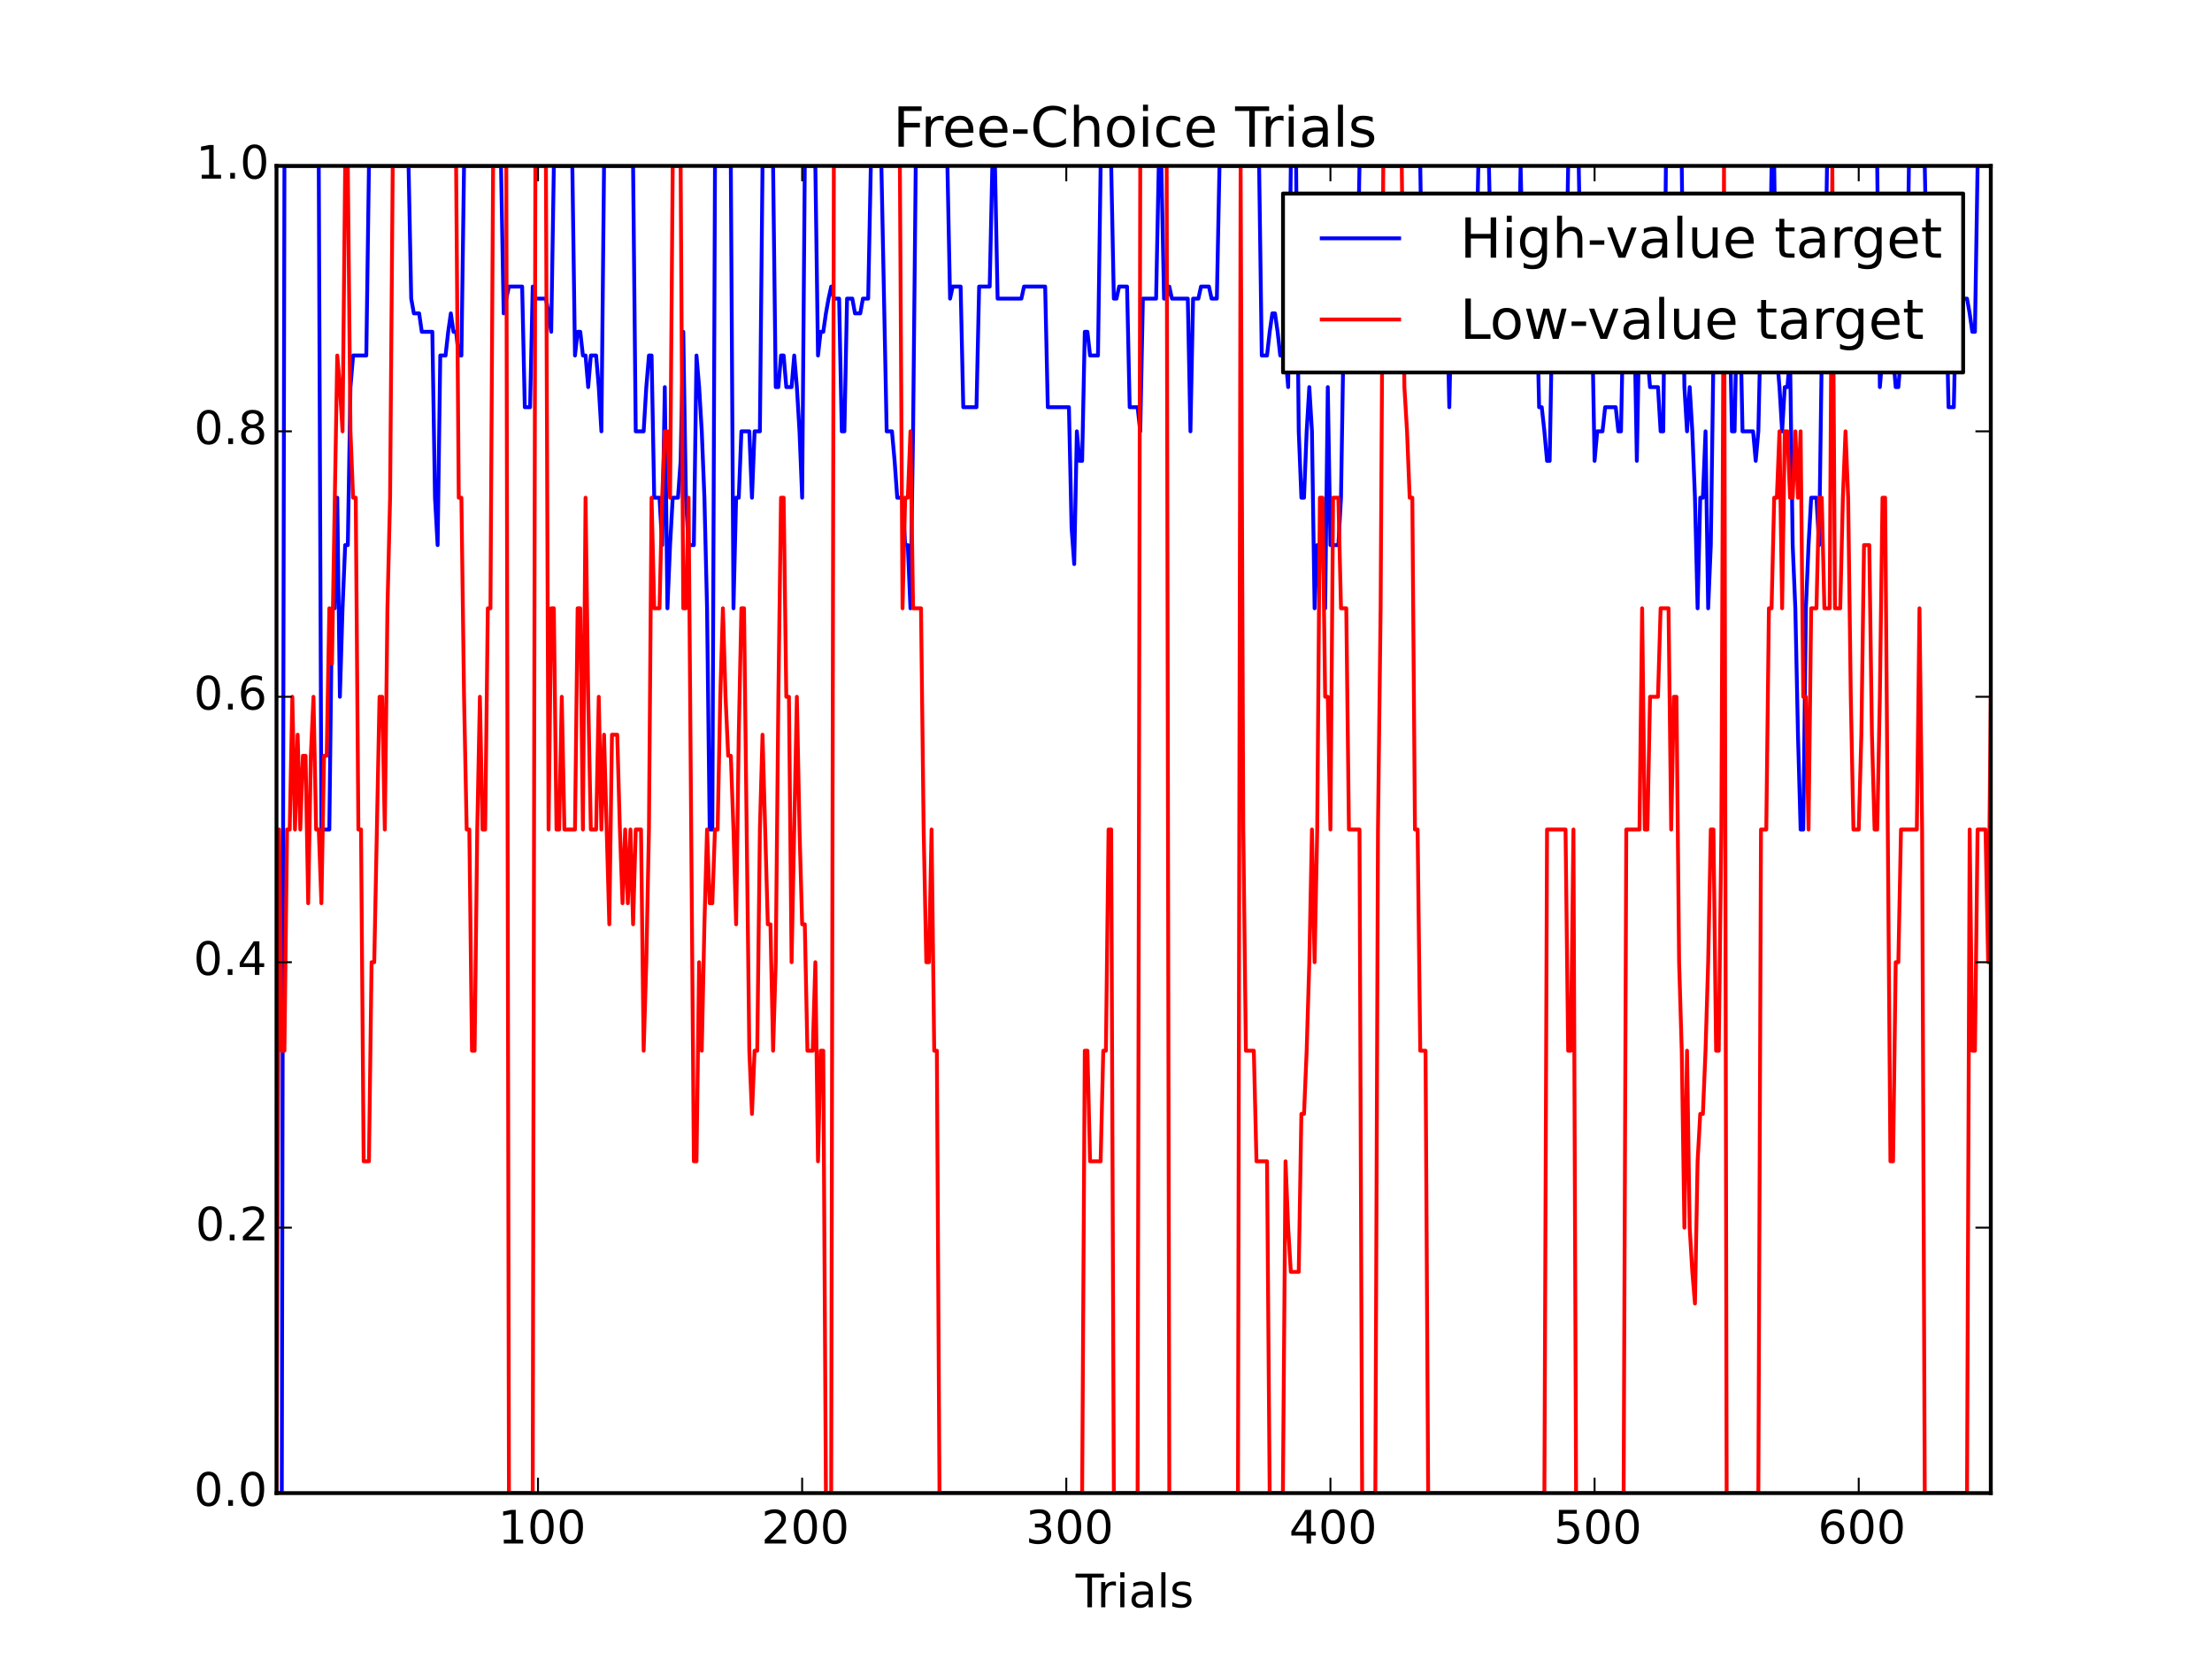 <?xml version="1.0" encoding="utf-8" standalone="no"?>
<!DOCTYPE svg PUBLIC "-//W3C//DTD SVG 1.1//EN"
  "http://www.w3.org/Graphics/SVG/1.1/DTD/svg11.dtd">
<!-- Created with matplotlib (http://matplotlib.org/) -->
<svg height="432pt" version="1.1" viewBox="0 0 576 432" width="576pt" xmlns="http://www.w3.org/2000/svg" xmlns:xlink="http://www.w3.org/1999/xlink">
 <defs>
  <style type="text/css">
*{stroke-linecap:butt;stroke-linejoin:round;}
  </style>
 </defs>
 <g id="figure_1">
  <g id="patch_1">
   <path d="
M0 432
L576 432
L576 0
L0 0
z
" style="fill:#ffffff;"/>
  </g>
  <g id="axes_1">
   <g id="patch_2">
    <path d="
M72 388.8
L518.4 388.8
L518.4 43.2
L72 43.2
z
" style="fill:#ffffff;"/>
   </g>
   <g id="line2d_1">
    <path clip-path="url(#p7ff5b81e1d)" d="
M72 388.8
L72.688 388.8
L73.376 388.8
L74.064 43.2
L83.005 43.2
L83.693 216
L85.757 216
L86.444 158.4
L87.132 158.4
L87.82 129.6
L88.508 181.44
L89.196 158.4
L89.883 141.943
L90.571 141.943
L91.259 100.8
L91.947 92.571
L95.386 92.571
L96.074 43.2
L106.391 43.2
L107.079 77.76
L107.767 81.6
L109.143 81.6
L109.831 86.4
L112.582 86.4
L113.27 129.6
L113.957 141.943
L114.645 92.571
L116.021 92.571
L116.709 86.4
L117.397 81.6
L118.084 86.4
L118.772 86.4
L119.46 92.571
L120.148 92.571
L120.836 43.2
L130.465 43.2
L131.153 81.6
L131.841 77.76
L132.529 74.618
L135.968 74.618
L136.656 106.036
L138.031 106.036
L138.719 74.618
L139.407 77.76
L142.158 77.76
L142.846 81.6
L143.534 86.4
L144.222 43.2
L149.037 43.2
L149.724 92.571
L150.412 86.4
L151.1 86.4
L151.788 92.571
L152.476 92.571
L153.164 100.8
L153.851 92.571
L155.227 92.571
L155.915 100.8
L156.603 112.32
L157.291 43.2
L164.857 43.2
L165.545 112.32
L167.608 112.32
L168.296 100.8
L168.984 92.571
L169.671 92.571
L170.359 129.6
L171.735 129.6
L172.423 141.943
L173.111 100.8
L173.798 158.4
L174.486 141.943
L175.174 129.6
L176.55 129.6
L177.238 120
L177.925 86.4
L178.613 129.6
L179.301 141.943
L180.677 141.943
L181.365 92.571
L182.052 100.8
L182.74 112.32
L183.428 129.6
L184.116 158.4
L184.804 216
L185.492 216
L186.179 43.2
L190.306 43.2
L190.994 158.4
L191.682 129.6
L192.37 129.6
L193.058 112.32
L195.121 112.32
L195.809 129.6
L196.497 112.32
L197.872 112.32
L198.56 43.2
L201.312 43.2
L201.999 100.8
L202.687 100.8
L203.375 92.571
L204.063 92.571
L204.751 100.8
L206.126 100.8
L206.814 92.571
L207.502 100.8
L208.19 112.32
L208.878 129.6
L209.565 43.2
L212.317 43.2
L213.005 92.571
L213.692 86.4
L214.38 86.4
L215.068 81.6
L215.756 77.76
L216.444 74.618
L217.132 77.76
L218.507 77.76
L219.195 112.32
L219.883 112.32
L220.571 77.76
L221.946 77.76
L222.634 81.6
L224.01 81.6
L224.698 77.76
L226.073 77.76
L226.761 43.2
L229.512 43.2
L230.888 112.32
L232.264 112.32
L232.952 120
L233.639 129.6
L235.015 129.6
L235.703 141.943
L236.391 141.943
L237.079 158.4
L237.766 112.32
L238.454 43.2
L246.708 43.2
L247.396 77.76
L248.084 74.618
L250.147 74.618
L250.835 106.036
L254.274 106.036
L254.962 74.618
L257.713 74.618
L258.401 43.2
L259.089 43.2
L259.777 77.76
L265.967 77.76
L266.655 74.618
L272.158 74.618
L272.846 106.036
L278.348 106.036
L279.036 137.455
L279.724 146.88
L280.412 112.32
L281.1 120
L281.787 120
L282.475 86.4
L283.163 86.4
L283.851 92.571
L285.914 92.571
L286.602 43.2
L289.353 43.2
L290.041 77.76
L290.729 77.76
L291.417 74.618
L293.48 74.618
L294.168 106.036
L296.232 106.036
L296.92 112.32
L297.607 77.76
L301.047 77.76
L301.734 43.2
L302.422 43.2
L303.11 77.76
L303.798 77.76
L304.486 74.618
L305.173 77.76
L309.3 77.76
L309.988 112.32
L310.676 77.76
L312.052 77.76
L312.74 74.618
L314.803 74.618
L315.491 77.76
L316.867 77.76
L317.554 43.2
L327.872 43.2
L328.56 92.571
L329.935 92.571
L330.623 86.4
L331.311 81.6
L331.999 81.6
L332.687 86.4
L333.374 92.571
L334.75 92.571
L335.438 100.8
L336.126 43.2
L337.501 43.2
L338.189 112.32
L338.877 129.6
L339.565 129.6
L340.253 112.32
L340.941 100.8
L341.628 112.32
L342.316 158.4
L343.004 141.943
L344.38 141.943
L345.067 158.4
L345.755 100.8
L346.443 141.943
L348.507 141.943
L349.194 129.6
L349.882 86.4
L350.57 86.4
L351.258 81.6
L353.321 81.6
L354.009 43.2
L369.829 43.2
L370.517 86.4
L371.205 86.4
L371.893 81.6
L372.581 81.6
L373.268 77.76
L375.332 77.76
L376.02 74.618
L376.708 74.618
L377.395 106.036
L378.083 74.618
L384.274 74.618
L384.961 43.2
L387.713 43.2
L388.401 74.618
L389.088 77.76
L395.279 77.76
L395.967 43.2
L396.655 74.618
L400.094 74.618
L400.782 106.036
L401.469 106.036
L402.157 112.32
L402.845 120
L403.533 120
L404.221 81.6
L407.66 81.6
L408.348 43.2
L411.099 43.2
L411.787 81.6
L414.538 81.6
L415.226 120
L415.914 112.32
L417.289 112.32
L417.977 106.036
L420.729 106.036
L421.416 112.32
L422.104 112.32
L422.792 77.76
L423.48 81.6
L425.543 81.6
L426.231 120
L426.919 81.6
L427.607 86.4
L428.295 92.571
L428.982 92.571
L429.67 100.8
L431.734 100.8
L432.422 112.32
L433.109 112.32
L433.797 43.2
L437.924 43.2
L438.612 100.8
L439.3 112.32
L439.988 100.8
L440.676 112.32
L441.363 129.6
L442.051 158.4
L442.739 129.6
L443.427 129.6
L444.115 112.32
L444.802 158.4
L445.49 141.943
L446.178 92.571
L446.866 86.4
L447.554 86.4
L448.242 81.6
L448.929 77.76
L449.617 74.618
L450.305 77.76
L450.993 112.32
L451.681 112.32
L452.369 77.76
L453.056 77.76
L453.744 112.32
L456.496 112.32
L457.183 120
L457.871 112.32
L458.559 81.6
L459.935 81.6
L460.622 86.4
L461.31 43.2
L461.998 43.2
L462.686 92.571
L463.374 100.8
L464.062 112.32
L464.749 100.8
L465.437 100.8
L466.125 92.571
L466.813 141.943
L467.501 158.4
L468.189 191.314
L468.876 216
L469.564 216
L470.252 158.4
L470.94 141.943
L471.628 129.6
L473.003 129.6
L473.691 141.943
L474.379 92.571
L475.067 86.4
L475.755 43.2
L488.823 43.2
L489.511 100.8
L490.199 92.571
L492.95 92.571
L493.638 100.8
L494.326 100.8
L495.014 92.571
L496.39 92.571
L497.077 43.2
L501.204 43.2
L501.892 77.76
L506.019 77.76
L506.707 74.618
L507.395 106.036
L508.77 106.036
L509.458 74.618
L510.146 74.618
L510.834 77.76
L512.21 77.76
L512.897 81.6
L513.585 86.4
L514.273 86.4
L514.961 43.2
L518.4 43.2
L518.4 43.2" style="fill:none;stroke:#0000ff;stroke-linecap:square;"/>
   </g>
   <g id="line2d_2">
    <path clip-path="url(#p7ff5b81e1d)" d="
M72 388.8
L72.688 216
L73.376 273.6
L74.064 273.6
L74.751 216
L75.439 216
L76.127 181.44
L76.815 216
L77.503 191.314
L78.19 216
L78.878 196.8
L79.566 196.8
L80.254 235.2
L80.942 196.8
L81.63 181.44
L82.317 216
L83.005 216
L83.693 235.2
L84.381 196.8
L85.069 196.8
L85.757 158.4
L86.444 172.8
L87.82 92.571
L88.508 100.8
L89.196 112.32
L89.883 43.2
L90.571 43.2
L91.259 112.32
L91.947 129.6
L92.635 129.6
L93.323 216
L94.01 216
L94.698 302.4
L96.074 302.4
L96.762 250.56
L97.45 250.56
L98.825 181.44
L99.513 181.44
L100.201 216
L100.889 158.4
L101.577 129.6
L102.264 43.2
L118.772 43.2
L119.46 129.6
L120.148 129.6
L120.836 181.44
L121.524 216
L122.211 216
L122.899 273.6
L123.587 273.6
L124.275 216
L124.963 181.44
L125.651 216
L126.338 216
L127.026 158.4
L127.714 158.4
L128.402 43.2
L131.841 43.2
L132.529 388.8
L138.719 388.8
L139.407 43.2
L142.158 43.2
L142.846 216
L143.534 158.4
L144.222 158.4
L144.91 216
L145.598 216
L146.285 181.44
L146.973 216
L149.724 216
L150.412 158.4
L151.1 158.4
L151.788 216
L152.476 129.6
L153.164 181.44
L153.851 216
L155.227 216
L155.915 181.44
L156.603 216
L157.291 191.314
L158.666 240.686
L159.354 191.314
L160.73 191.314
L161.418 216
L162.105 235.2
L162.793 216
L163.481 235.2
L164.169 216
L164.857 240.686
L165.545 216
L166.92 216
L167.608 273.6
L168.296 250.56
L168.984 216
L169.671 129.6
L170.359 158.4
L171.735 158.4
L172.423 129.6
L173.111 112.32
L173.798 112.32
L174.486 129.6
L175.174 43.2
L177.238 43.2
L177.925 158.4
L178.613 158.4
L179.301 129.6
L180.677 302.4
L181.365 302.4
L182.052 250.56
L182.74 273.6
L183.428 240.686
L184.116 216
L184.804 235.2
L185.492 235.2
L186.179 216
L186.867 216
L187.555 181.44
L188.243 158.4
L188.931 181.44
L189.618 196.8
L190.306 196.8
L190.994 216
L191.682 240.686
L192.37 191.314
L193.058 158.4
L193.745 158.4
L195.121 273.6
L195.809 290.057
L196.497 273.6
L197.185 273.6
L197.872 216
L198.56 191.314
L199.936 240.686
L200.624 240.686
L201.312 273.6
L201.999 250.56
L202.687 181.44
L203.375 129.6
L204.063 129.6
L204.751 181.44
L205.439 181.44
L206.126 250.56
L207.502 181.44
L208.19 216
L208.878 240.686
L209.565 240.686
L210.253 273.6
L211.629 273.6
L212.317 250.56
L213.005 302.4
L213.692 273.6
L214.38 273.6
L215.068 388.8
L216.444 388.8
L217.132 43.2
L234.327 43.2
L235.015 158.4
L235.703 129.6
L236.391 129.6
L237.079 112.32
L237.766 158.4
L239.83 158.4
L240.518 216
L241.206 250.56
L241.893 250.56
L242.581 216
L243.269 273.6
L243.957 273.6
L244.645 388.8
L281.787 388.8
L282.475 273.6
L283.163 273.6
L283.851 302.4
L286.602 302.4
L287.29 273.6
L287.978 273.6
L288.666 216
L289.353 216
L290.041 388.8
L296.232 388.8
L296.92 43.2
L303.798 43.2
L304.486 388.8
L322.369 388.8
L323.057 43.2
L323.745 216
L324.433 273.6
L326.496 273.6
L327.184 302.4
L329.935 302.4
L330.623 388.8
L334.062 388.8
L334.75 302.4
L335.438 319.68
L336.126 331.2
L338.189 331.2
L338.877 290.057
L339.565 290.057
L340.253 273.6
L340.941 250.56
L341.628 216
L342.316 250.56
L343.004 216
L343.692 129.6
L344.38 129.6
L345.067 181.44
L345.755 181.44
L346.443 216
L347.131 129.6
L348.507 129.6
L349.194 158.4
L350.57 158.4
L351.258 216
L354.009 216
L354.697 388.8
L358.136 388.8
L358.824 216
L359.512 158.4
L360.2 43.2
L365.014 43.2
L365.702 100.8
L366.39 112.32
L367.078 129.6
L367.766 129.6
L368.454 216
L369.141 216
L369.829 273.6
L371.205 273.6
L371.893 388.8
L402.157 388.8
L402.845 216
L407.66 216
L408.348 273.6
L409.035 273.6
L409.723 216
L410.411 388.8
L422.792 388.8
L423.48 216
L426.919 216
L427.607 158.4
L428.295 216
L428.982 216
L429.67 181.44
L431.734 181.44
L432.422 158.4
L434.485 158.4
L435.173 216
L435.861 181.44
L436.549 181.44
L437.236 250.56
L437.924 273.6
L438.612 319.68
L439.3 273.6
L439.988 319.68
L440.676 331.2
L441.363 339.429
L442.051 302.4
L442.739 290.057
L443.427 290.057
L444.115 273.6
L444.802 250.56
L445.49 216
L446.178 216
L446.866 273.6
L447.554 273.6
L448.242 216
L448.929 43.2
L449.617 388.8
L457.871 388.8
L458.559 216
L459.935 216
L460.622 158.4
L461.31 158.4
L461.998 129.6
L462.686 129.6
L463.374 112.32
L464.062 158.4
L464.749 112.32
L465.437 112.32
L466.125 129.6
L466.813 129.6
L467.501 112.32
L468.189 129.6
L468.876 112.32
L469.564 181.44
L470.252 181.44
L470.94 216
L471.628 158.4
L473.003 158.4
L473.691 129.6
L474.379 129.6
L475.067 158.4
L476.443 158.4
L477.13 43.2
L477.818 158.4
L479.194 158.4
L479.882 129.6
L480.569 112.32
L481.257 129.6
L481.945 181.44
L482.633 216
L484.009 216
L484.696 191.314
L485.384 141.943
L486.76 141.943
L487.448 191.314
L488.136 216
L488.823 216
L489.511 181.44
L490.199 129.6
L490.887 129.6
L492.263 302.4
L492.95 302.4
L493.638 250.56
L494.326 250.56
L495.014 216
L499.141 216
L499.829 158.4
L500.516 216
L501.204 388.8
L512.21 388.8
L512.897 216
L513.585 273.6
L514.273 273.6
L514.961 216
L517.024 216
L517.712 250.56
L518.4 181.44
L518.4 181.44" style="fill:none;stroke:#ff0000;stroke-linecap:square;"/>
   </g>
   <g id="patch_3">
    <path d="
M72 43.2
L518.4 43.2" style="fill:none;stroke:#000000;stroke-linecap:square;stroke-linejoin:miter;"/>
   </g>
   <g id="patch_4">
    <path d="
M518.4 388.8
L518.4 43.2" style="fill:none;stroke:#000000;stroke-linecap:square;stroke-linejoin:miter;"/>
   </g>
   <g id="patch_5">
    <path d="
M72 388.8
L518.4 388.8" style="fill:none;stroke:#000000;stroke-linecap:square;stroke-linejoin:miter;"/>
   </g>
   <g id="patch_6">
    <path d="
M72 388.8
L72 43.2" style="fill:none;stroke:#000000;stroke-linecap:square;stroke-linejoin:miter;"/>
   </g>
   <g id="matplotlib.axis_1">
    <g id="xtick_1">
     <g id="line2d_3">
      <defs>
       <path d="
M0 0
L0 -4" id="m93b0483c22" style="stroke:#000000;stroke-width:0.5;"/>
      </defs>
      <g>
       <use style="stroke:#000000;stroke-width:0.5;" x="140.095" xlink:href="#m93b0483c22" y="388.8"/>
      </g>
     </g>
     <g id="line2d_4">
      <defs>
       <path d="
M0 0
L0 4" id="m741efc42ff" style="stroke:#000000;stroke-width:0.5;"/>
      </defs>
      <g>
       <use style="stroke:#000000;stroke-width:0.5;" x="140.095" xlink:href="#m741efc42ff" y="43.2"/>
      </g>
     </g>
     <g id="text_1">
      <!-- 100 -->
      <defs>
       <path d="
M31.781 66.406
Q24.172 66.406 20.328 58.906
Q16.5 51.422 16.5 36.375
Q16.5 21.391 20.328 13.891
Q24.172 6.391 31.781 6.391
Q39.453 6.391 43.281 13.891
Q47.125 21.391 47.125 36.375
Q47.125 51.422 43.281 58.906
Q39.453 66.406 31.781 66.406
M31.781 74.219
Q44.047 74.219 50.516 64.516
Q56.984 54.828 56.984 36.375
Q56.984 17.969 50.516 8.266
Q44.047 -1.422 31.781 -1.422
Q19.531 -1.422 13.062 8.266
Q6.594 17.969 6.594 36.375
Q6.594 54.828 13.062 64.516
Q19.531 74.219 31.781 74.219" id="BitstreamVeraSans-Roman-30"/>
       <path d="
M12.406 8.297
L28.516 8.297
L28.516 63.922
L10.984 60.406
L10.984 69.391
L28.422 72.906
L38.281 72.906
L38.281 8.297
L54.391 8.297
L54.391 0
L12.406 0
z
" id="BitstreamVeraSans-Roman-31"/>
      </defs>
      <g transform="translate(129.7 401.918)scale(0.12 -0.12)">
       <use xlink:href="#BitstreamVeraSans-Roman-31"/>
       <use x="63.623" xlink:href="#BitstreamVeraSans-Roman-30"/>
       <use x="127.246" xlink:href="#BitstreamVeraSans-Roman-30"/>
      </g>
     </g>
    </g>
    <g id="xtick_2">
     <g id="line2d_5">
      <g>
       <use style="stroke:#000000;stroke-width:0.5;" x="208.878" xlink:href="#m93b0483c22" y="388.8"/>
      </g>
     </g>
     <g id="line2d_6">
      <g>
       <use style="stroke:#000000;stroke-width:0.5;" x="208.878" xlink:href="#m741efc42ff" y="43.2"/>
      </g>
     </g>
     <g id="text_2">
      <!-- 200 -->
      <defs>
       <path d="
M19.188 8.297
L53.609 8.297
L53.609 0
L7.328 0
L7.328 8.297
Q12.938 14.109 22.625 23.891
Q32.328 33.688 34.812 36.531
Q39.547 41.844 41.422 45.531
Q43.312 49.219 43.312 52.781
Q43.312 58.594 39.234 62.25
Q35.156 65.922 28.609 65.922
Q23.969 65.922 18.812 64.312
Q13.672 62.703 7.812 59.422
L7.812 69.391
Q13.766 71.781 18.938 73
Q24.125 74.219 28.422 74.219
Q39.75 74.219 46.484 68.547
Q53.219 62.891 53.219 53.422
Q53.219 48.922 51.531 44.891
Q49.859 40.875 45.406 35.406
Q44.188 33.984 37.641 27.219
Q31.109 20.453 19.188 8.297" id="BitstreamVeraSans-Roman-32"/>
      </defs>
      <g transform="translate(198.263 401.918)scale(0.12 -0.12)">
       <use xlink:href="#BitstreamVeraSans-Roman-32"/>
       <use x="63.623" xlink:href="#BitstreamVeraSans-Roman-30"/>
       <use x="127.246" xlink:href="#BitstreamVeraSans-Roman-30"/>
      </g>
     </g>
    </g>
    <g id="xtick_3">
     <g id="line2d_7">
      <g>
       <use style="stroke:#000000;stroke-width:0.5;" x="277.66" xlink:href="#m93b0483c22" y="388.8"/>
      </g>
     </g>
     <g id="line2d_8">
      <g>
       <use style="stroke:#000000;stroke-width:0.5;" x="277.66" xlink:href="#m741efc42ff" y="43.2"/>
      </g>
     </g>
     <g id="text_3">
      <!-- 300 -->
      <defs>
       <path d="
M40.578 39.312
Q47.656 37.797 51.625 33
Q55.609 28.219 55.609 21.188
Q55.609 10.406 48.188 4.484
Q40.766 -1.422 27.094 -1.422
Q22.516 -1.422 17.656 -0.516
Q12.797 0.391 7.625 2.203
L7.625 11.719
Q11.719 9.328 16.594 8.109
Q21.484 6.891 26.812 6.891
Q36.078 6.891 40.938 10.547
Q45.797 14.203 45.797 21.188
Q45.797 27.641 41.281 31.266
Q36.766 34.906 28.719 34.906
L20.219 34.906
L20.219 43.016
L29.109 43.016
Q36.375 43.016 40.234 45.922
Q44.094 48.828 44.094 54.297
Q44.094 59.906 40.109 62.906
Q36.141 65.922 28.719 65.922
Q24.656 65.922 20.016 65.031
Q15.375 64.156 9.812 62.312
L9.812 71.094
Q15.438 72.656 20.344 73.438
Q25.25 74.219 29.594 74.219
Q40.828 74.219 47.359 69.109
Q53.906 64.016 53.906 55.328
Q53.906 49.266 50.438 45.094
Q46.969 40.922 40.578 39.312" id="BitstreamVeraSans-Roman-33"/>
      </defs>
      <g transform="translate(267.064 401.918)scale(0.12 -0.12)">
       <use xlink:href="#BitstreamVeraSans-Roman-33"/>
       <use x="63.623" xlink:href="#BitstreamVeraSans-Roman-30"/>
       <use x="127.246" xlink:href="#BitstreamVeraSans-Roman-30"/>
      </g>
     </g>
    </g>
    <g id="xtick_4">
     <g id="line2d_9">
      <g>
       <use style="stroke:#000000;stroke-width:0.5;" x="346.443" xlink:href="#m93b0483c22" y="388.8"/>
      </g>
     </g>
     <g id="line2d_10">
      <g>
       <use style="stroke:#000000;stroke-width:0.5;" x="346.443" xlink:href="#m741efc42ff" y="43.2"/>
      </g>
     </g>
     <g id="text_4">
      <!-- 400 -->
      <defs>
       <path d="
M37.797 64.312
L12.891 25.391
L37.797 25.391
z

M35.203 72.906
L47.609 72.906
L47.609 25.391
L58.016 25.391
L58.016 17.188
L47.609 17.188
L47.609 0
L37.797 0
L37.797 17.188
L4.891 17.188
L4.891 26.703
z
" id="BitstreamVeraSans-Roman-34"/>
      </defs>
      <g transform="translate(335.683 401.918)scale(0.12 -0.12)">
       <use xlink:href="#BitstreamVeraSans-Roman-34"/>
       <use x="63.623" xlink:href="#BitstreamVeraSans-Roman-30"/>
       <use x="127.246" xlink:href="#BitstreamVeraSans-Roman-30"/>
      </g>
     </g>
    </g>
    <g id="xtick_5">
     <g id="line2d_11">
      <g>
       <use style="stroke:#000000;stroke-width:0.5;" x="415.226" xlink:href="#m93b0483c22" y="388.8"/>
      </g>
     </g>
     <g id="line2d_12">
      <g>
       <use style="stroke:#000000;stroke-width:0.5;" x="415.226" xlink:href="#m741efc42ff" y="43.2"/>
      </g>
     </g>
     <g id="text_5">
      <!-- 500 -->
      <defs>
       <path d="
M10.797 72.906
L49.516 72.906
L49.516 64.594
L19.828 64.594
L19.828 46.734
Q21.969 47.469 24.109 47.828
Q26.266 48.188 28.422 48.188
Q40.625 48.188 47.75 41.5
Q54.891 34.812 54.891 23.391
Q54.891 11.625 47.562 5.094
Q40.234 -1.422 26.906 -1.422
Q22.312 -1.422 17.547 -0.641
Q12.797 0.141 7.719 1.703
L7.719 11.625
Q12.109 9.234 16.797 8.062
Q21.484 6.891 26.703 6.891
Q35.156 6.891 40.078 11.328
Q45.016 15.766 45.016 23.391
Q45.016 31 40.078 35.438
Q35.156 39.891 26.703 39.891
Q22.75 39.891 18.812 39.016
Q14.891 38.141 10.797 36.281
z
" id="BitstreamVeraSans-Roman-35"/>
      </defs>
      <g transform="translate(404.635 401.918)scale(0.12 -0.12)">
       <use xlink:href="#BitstreamVeraSans-Roman-35"/>
       <use x="63.623" xlink:href="#BitstreamVeraSans-Roman-30"/>
       <use x="127.246" xlink:href="#BitstreamVeraSans-Roman-30"/>
      </g>
     </g>
    </g>
    <g id="xtick_6">
     <g id="line2d_13">
      <g>
       <use style="stroke:#000000;stroke-width:0.5;" x="484.009" xlink:href="#m93b0483c22" y="388.8"/>
      </g>
     </g>
     <g id="line2d_14">
      <g>
       <use style="stroke:#000000;stroke-width:0.5;" x="484.009" xlink:href="#m741efc42ff" y="43.2"/>
      </g>
     </g>
     <g id="text_6">
      <!-- 600 -->
      <defs>
       <path d="
M33.016 40.375
Q26.375 40.375 22.484 35.828
Q18.609 31.297 18.609 23.391
Q18.609 15.531 22.484 10.953
Q26.375 6.391 33.016 6.391
Q39.656 6.391 43.531 10.953
Q47.406 15.531 47.406 23.391
Q47.406 31.297 43.531 35.828
Q39.656 40.375 33.016 40.375
M52.594 71.297
L52.594 62.312
Q48.875 64.062 45.094 64.984
Q41.312 65.922 37.594 65.922
Q27.828 65.922 22.672 59.328
Q17.531 52.734 16.797 39.406
Q19.672 43.656 24.016 45.922
Q28.375 48.188 33.594 48.188
Q44.578 48.188 50.953 41.516
Q57.328 34.859 57.328 23.391
Q57.328 12.156 50.688 5.359
Q44.047 -1.422 33.016 -1.422
Q20.359 -1.422 13.672 8.266
Q6.984 17.969 6.984 36.375
Q6.984 53.656 15.188 63.938
Q23.391 74.219 37.203 74.219
Q40.922 74.219 44.703 73.484
Q48.484 72.75 52.594 71.297" id="BitstreamVeraSans-Roman-36"/>
      </defs>
      <g transform="translate(473.374 401.918)scale(0.12 -0.12)">
       <use xlink:href="#BitstreamVeraSans-Roman-36"/>
       <use x="63.623" xlink:href="#BitstreamVeraSans-Roman-30"/>
       <use x="127.246" xlink:href="#BitstreamVeraSans-Roman-30"/>
      </g>
     </g>
    </g>
    <g id="text_7">
     <!-- Trials -->
     <defs>
      <path d="
M34.281 27.484
Q23.391 27.484 19.188 25
Q14.984 22.516 14.984 16.5
Q14.984 11.719 18.141 8.906
Q21.297 6.109 26.703 6.109
Q34.188 6.109 38.703 11.406
Q43.219 16.703 43.219 25.484
L43.219 27.484
z

M52.203 31.203
L52.203 0
L43.219 0
L43.219 8.297
Q40.141 3.328 35.547 0.953
Q30.953 -1.422 24.312 -1.422
Q15.922 -1.422 10.953 3.297
Q6 8.016 6 15.922
Q6 25.141 12.172 29.828
Q18.359 34.516 30.609 34.516
L43.219 34.516
L43.219 35.406
Q43.219 41.609 39.141 45
Q35.062 48.391 27.688 48.391
Q23 48.391 18.547 47.266
Q14.109 46.141 10.016 43.891
L10.016 52.203
Q14.938 54.109 19.578 55.047
Q24.219 56 28.609 56
Q40.484 56 46.344 49.844
Q52.203 43.703 52.203 31.203" id="BitstreamVeraSans-Roman-61"/>
      <path d="
M9.422 75.984
L18.406 75.984
L18.406 0
L9.422 0
z
" id="BitstreamVeraSans-Roman-6c"/>
      <path d="
M9.422 54.688
L18.406 54.688
L18.406 0
L9.422 0
z

M9.422 75.984
L18.406 75.984
L18.406 64.594
L9.422 64.594
z
" id="BitstreamVeraSans-Roman-69"/>
      <path d="
M-0.297 72.906
L61.375 72.906
L61.375 64.594
L35.5 64.594
L35.5 0
L25.594 0
L25.594 64.594
L-0.297 64.594
z
" id="BitstreamVeraSans-Roman-54"/>
      <path d="
M41.109 46.297
Q39.594 47.172 37.812 47.578
Q36.031 48 33.891 48
Q26.266 48 22.188 43.047
Q18.109 38.094 18.109 28.812
L18.109 0
L9.078 0
L9.078 54.688
L18.109 54.688
L18.109 46.188
Q20.953 51.172 25.484 53.578
Q30.031 56 36.531 56
Q37.453 56 38.578 55.875
Q39.703 55.766 41.062 55.516
z
" id="BitstreamVeraSans-Roman-72"/>
      <path d="
M44.281 53.078
L44.281 44.578
Q40.484 46.531 36.375 47.5
Q32.281 48.484 27.875 48.484
Q21.188 48.484 17.844 46.438
Q14.5 44.391 14.5 40.281
Q14.5 37.156 16.891 35.375
Q19.281 33.594 26.516 31.984
L29.594 31.297
Q39.156 29.25 43.188 25.516
Q47.219 21.781 47.219 15.094
Q47.219 7.469 41.188 3.016
Q35.156 -1.422 24.609 -1.422
Q20.219 -1.422 15.453 -0.562
Q10.688 0.297 5.422 2
L5.422 11.281
Q10.406 8.688 15.234 7.391
Q20.062 6.109 24.812 6.109
Q31.156 6.109 34.562 8.281
Q37.984 10.453 37.984 14.406
Q37.984 18.062 35.516 20.016
Q33.062 21.969 24.703 23.781
L21.578 24.516
Q13.234 26.266 9.516 29.906
Q5.812 33.547 5.812 39.891
Q5.812 47.609 11.281 51.797
Q16.75 56 26.812 56
Q31.781 56 36.172 55.266
Q40.578 54.547 44.281 53.078" id="BitstreamVeraSans-Roman-73"/>
     </defs>
     <g transform="translate(280.092 418.532)scale(0.12 -0.12)">
      <use xlink:href="#BitstreamVeraSans-Roman-54"/>
      <use x="46.334" xlink:href="#BitstreamVeraSans-Roman-72"/>
      <use x="87.447" xlink:href="#BitstreamVeraSans-Roman-69"/>
      <use x="115.23" xlink:href="#BitstreamVeraSans-Roman-61"/>
      <use x="176.51" xlink:href="#BitstreamVeraSans-Roman-6c"/>
      <use x="204.293" xlink:href="#BitstreamVeraSans-Roman-73"/>
     </g>
    </g>
   </g>
   <g id="matplotlib.axis_2">
    <g id="ytick_1">
     <g id="line2d_15">
      <defs>
       <path d="
M0 0
L4 0" id="m728421d6d4" style="stroke:#000000;stroke-width:0.5;"/>
      </defs>
      <g>
       <use style="stroke:#000000;stroke-width:0.5;" x="72.0" xlink:href="#m728421d6d4" y="388.8"/>
      </g>
     </g>
     <g id="line2d_16">
      <defs>
       <path d="
M0 0
L-4 0" id="mcb0005524f" style="stroke:#000000;stroke-width:0.5;"/>
      </defs>
      <g>
       <use style="stroke:#000000;stroke-width:0.5;" x="518.4" xlink:href="#mcb0005524f" y="388.8"/>
      </g>
     </g>
     <g id="text_8">
      <!-- 0.0 -->
      <defs>
       <path d="
M10.688 12.406
L21 12.406
L21 0
L10.688 0
z
" id="BitstreamVeraSans-Roman-2e"/>
      </defs>
      <g transform="translate(50.504 392.111)scale(0.12 -0.12)">
       <use xlink:href="#BitstreamVeraSans-Roman-30"/>
       <use x="63.623" xlink:href="#BitstreamVeraSans-Roman-2e"/>
       <use x="95.41" xlink:href="#BitstreamVeraSans-Roman-30"/>
      </g>
     </g>
    </g>
    <g id="ytick_2">
     <g id="line2d_17">
      <g>
       <use style="stroke:#000000;stroke-width:0.5;" x="72.0" xlink:href="#m728421d6d4" y="319.68"/>
      </g>
     </g>
     <g id="line2d_18">
      <g>
       <use style="stroke:#000000;stroke-width:0.5;" x="518.4" xlink:href="#mcb0005524f" y="319.68"/>
      </g>
     </g>
     <g id="text_9">
      <!-- 0.2 -->
      <g transform="translate(50.909 322.991)scale(0.12 -0.12)">
       <use xlink:href="#BitstreamVeraSans-Roman-30"/>
       <use x="63.623" xlink:href="#BitstreamVeraSans-Roman-2e"/>
       <use x="95.41" xlink:href="#BitstreamVeraSans-Roman-32"/>
      </g>
     </g>
    </g>
    <g id="ytick_3">
     <g id="line2d_19">
      <g>
       <use style="stroke:#000000;stroke-width:0.5;" x="72.0" xlink:href="#m728421d6d4" y="250.56"/>
      </g>
     </g>
     <g id="line2d_20">
      <g>
       <use style="stroke:#000000;stroke-width:0.5;" x="518.4" xlink:href="#mcb0005524f" y="250.56"/>
      </g>
     </g>
     <g id="text_10">
      <!-- 0.4 -->
      <g transform="translate(50.381 253.871)scale(0.12 -0.12)">
       <use xlink:href="#BitstreamVeraSans-Roman-30"/>
       <use x="63.623" xlink:href="#BitstreamVeraSans-Roman-2e"/>
       <use x="95.41" xlink:href="#BitstreamVeraSans-Roman-34"/>
      </g>
     </g>
    </g>
    <g id="ytick_4">
     <g id="line2d_21">
      <g>
       <use style="stroke:#000000;stroke-width:0.5;" x="72.0" xlink:href="#m728421d6d4" y="181.44"/>
      </g>
     </g>
     <g id="line2d_22">
      <g>
       <use style="stroke:#000000;stroke-width:0.5;" x="518.4" xlink:href="#mcb0005524f" y="181.44"/>
      </g>
     </g>
     <g id="text_11">
      <!-- 0.6 -->
      <g transform="translate(50.463 184.751)scale(0.12 -0.12)">
       <use xlink:href="#BitstreamVeraSans-Roman-30"/>
       <use x="63.623" xlink:href="#BitstreamVeraSans-Roman-2e"/>
       <use x="95.41" xlink:href="#BitstreamVeraSans-Roman-36"/>
      </g>
     </g>
    </g>
    <g id="ytick_5">
     <g id="line2d_23">
      <g>
       <use style="stroke:#000000;stroke-width:0.5;" x="72.0" xlink:href="#m728421d6d4" y="112.32"/>
      </g>
     </g>
     <g id="line2d_24">
      <g>
       <use style="stroke:#000000;stroke-width:0.5;" x="518.4" xlink:href="#mcb0005524f" y="112.32"/>
      </g>
     </g>
     <g id="text_12">
      <!-- 0.8 -->
      <defs>
       <path d="
M31.781 34.625
Q24.75 34.625 20.719 30.859
Q16.703 27.094 16.703 20.516
Q16.703 13.922 20.719 10.156
Q24.75 6.391 31.781 6.391
Q38.812 6.391 42.859 10.172
Q46.922 13.969 46.922 20.516
Q46.922 27.094 42.891 30.859
Q38.875 34.625 31.781 34.625
M21.922 38.812
Q15.578 40.375 12.031 44.719
Q8.5 49.078 8.5 55.328
Q8.5 64.062 14.719 69.141
Q20.953 74.219 31.781 74.219
Q42.672 74.219 48.875 69.141
Q55.078 64.062 55.078 55.328
Q55.078 49.078 51.531 44.719
Q48 40.375 41.703 38.812
Q48.828 37.156 52.797 32.312
Q56.781 27.484 56.781 20.516
Q56.781 9.906 50.312 4.234
Q43.844 -1.422 31.781 -1.422
Q19.734 -1.422 13.25 4.234
Q6.781 9.906 6.781 20.516
Q6.781 27.484 10.781 32.312
Q14.797 37.156 21.922 38.812
M18.312 54.391
Q18.312 48.734 21.844 45.562
Q25.391 42.391 31.781 42.391
Q38.141 42.391 41.719 45.562
Q45.312 48.734 45.312 54.391
Q45.312 60.062 41.719 63.234
Q38.141 66.406 31.781 66.406
Q25.391 66.406 21.844 63.234
Q18.312 60.062 18.312 54.391" id="BitstreamVeraSans-Roman-38"/>
      </defs>
      <g transform="translate(50.529 115.631)scale(0.12 -0.12)">
       <use xlink:href="#BitstreamVeraSans-Roman-30"/>
       <use x="63.623" xlink:href="#BitstreamVeraSans-Roman-2e"/>
       <use x="95.41" xlink:href="#BitstreamVeraSans-Roman-38"/>
      </g>
     </g>
    </g>
    <g id="ytick_6">
     <g id="line2d_25">
      <g>
       <use style="stroke:#000000;stroke-width:0.5;" x="72.0" xlink:href="#m728421d6d4" y="43.2"/>
      </g>
     </g>
     <g id="line2d_26">
      <g>
       <use style="stroke:#000000;stroke-width:0.5;" x="518.4" xlink:href="#mcb0005524f" y="43.2"/>
      </g>
     </g>
     <g id="text_13">
      <!-- 1.0 -->
      <g transform="translate(51.031 46.511)scale(0.12 -0.12)">
       <use xlink:href="#BitstreamVeraSans-Roman-31"/>
       <use x="63.623" xlink:href="#BitstreamVeraSans-Roman-2e"/>
       <use x="95.41" xlink:href="#BitstreamVeraSans-Roman-30"/>
      </g>
     </g>
    </g>
   </g>
   <g id="text_14">
    <!-- Free-Choice Trials -->
    <defs>
     <path id="BitstreamVeraSans-Roman-20"/>
     <path d="
M30.609 48.391
Q23.391 48.391 19.188 42.75
Q14.984 37.109 14.984 27.297
Q14.984 17.484 19.156 11.844
Q23.344 6.203 30.609 6.203
Q37.797 6.203 41.984 11.859
Q46.188 17.531 46.188 27.297
Q46.188 37.016 41.984 42.703
Q37.797 48.391 30.609 48.391
M30.609 56
Q42.328 56 49.016 48.375
Q55.719 40.766 55.719 27.297
Q55.719 13.875 49.016 6.219
Q42.328 -1.422 30.609 -1.422
Q18.844 -1.422 12.172 6.219
Q5.516 13.875 5.516 27.297
Q5.516 40.766 12.172 48.375
Q18.844 56 30.609 56" id="BitstreamVeraSans-Roman-6f"/>
     <path d="
M9.812 72.906
L51.703 72.906
L51.703 64.594
L19.672 64.594
L19.672 43.109
L48.578 43.109
L48.578 34.812
L19.672 34.812
L19.672 0
L9.812 0
z
" id="BitstreamVeraSans-Roman-46"/>
     <path d="
M64.406 67.281
L64.406 56.891
Q59.422 61.531 53.781 63.812
Q48.141 66.109 41.797 66.109
Q29.297 66.109 22.656 58.469
Q16.016 50.828 16.016 36.375
Q16.016 21.969 22.656 14.328
Q29.297 6.688 41.797 6.688
Q48.141 6.688 53.781 8.984
Q59.422 11.281 64.406 15.922
L64.406 5.609
Q59.234 2.094 53.438 0.328
Q47.656 -1.422 41.219 -1.422
Q24.656 -1.422 15.125 8.703
Q5.609 18.844 5.609 36.375
Q5.609 53.953 15.125 64.078
Q24.656 74.219 41.219 74.219
Q47.75 74.219 53.531 72.484
Q59.328 70.75 64.406 67.281" id="BitstreamVeraSans-Roman-43"/>
     <path d="
M4.891 31.391
L31.203 31.391
L31.203 23.391
L4.891 23.391
z
" id="BitstreamVeraSans-Roman-2d"/>
     <path d="
M56.203 29.594
L56.203 25.203
L14.891 25.203
Q15.484 15.922 20.484 11.062
Q25.484 6.203 34.422 6.203
Q39.594 6.203 44.453 7.469
Q49.312 8.734 54.109 11.281
L54.109 2.781
Q49.266 0.734 44.188 -0.344
Q39.109 -1.422 33.891 -1.422
Q20.797 -1.422 13.156 6.188
Q5.516 13.812 5.516 26.812
Q5.516 40.234 12.766 48.109
Q20.016 56 32.328 56
Q43.359 56 49.781 48.891
Q56.203 41.797 56.203 29.594
M47.219 32.234
Q47.125 39.594 43.094 43.984
Q39.062 48.391 32.422 48.391
Q24.906 48.391 20.391 44.141
Q15.875 39.891 15.188 32.172
z
" id="BitstreamVeraSans-Roman-65"/>
     <path d="
M48.781 52.594
L48.781 44.188
Q44.969 46.297 41.141 47.344
Q37.312 48.391 33.406 48.391
Q24.656 48.391 19.812 42.844
Q14.984 37.312 14.984 27.297
Q14.984 17.281 19.812 11.734
Q24.656 6.203 33.406 6.203
Q37.312 6.203 41.141 7.25
Q44.969 8.297 48.781 10.406
L48.781 2.094
Q45.016 0.344 40.984 -0.531
Q36.969 -1.422 32.422 -1.422
Q20.062 -1.422 12.781 6.344
Q5.516 14.109 5.516 27.297
Q5.516 40.672 12.859 48.328
Q20.219 56 33.016 56
Q37.156 56 41.109 55.141
Q45.062 54.297 48.781 52.594" id="BitstreamVeraSans-Roman-63"/>
     <path d="
M54.891 33.016
L54.891 0
L45.906 0
L45.906 32.719
Q45.906 40.484 42.875 44.328
Q39.844 48.188 33.797 48.188
Q26.516 48.188 22.312 43.547
Q18.109 38.922 18.109 30.906
L18.109 0
L9.078 0
L9.078 75.984
L18.109 75.984
L18.109 46.188
Q21.344 51.125 25.703 53.562
Q30.078 56 35.797 56
Q45.219 56 50.047 50.172
Q54.891 44.344 54.891 33.016" id="BitstreamVeraSans-Roman-68"/>
    </defs>
    <g transform="translate(232.543 38.2)scale(0.144 -0.144)">
     <use xlink:href="#BitstreamVeraSans-Roman-46"/>
     <use x="50.27" xlink:href="#BitstreamVeraSans-Roman-72"/>
     <use x="89.133" xlink:href="#BitstreamVeraSans-Roman-65"/>
     <use x="150.656" xlink:href="#BitstreamVeraSans-Roman-65"/>
     <use x="212.18" xlink:href="#BitstreamVeraSans-Roman-2d"/>
     <use x="248.264" xlink:href="#BitstreamVeraSans-Roman-43"/>
     <use x="318.088" xlink:href="#BitstreamVeraSans-Roman-68"/>
     <use x="381.467" xlink:href="#BitstreamVeraSans-Roman-6f"/>
     <use x="442.648" xlink:href="#BitstreamVeraSans-Roman-69"/>
     <use x="470.432" xlink:href="#BitstreamVeraSans-Roman-63"/>
     <use x="525.412" xlink:href="#BitstreamVeraSans-Roman-65"/>
     <use x="586.936" xlink:href="#BitstreamVeraSans-Roman-20"/>
     <use x="618.723" xlink:href="#BitstreamVeraSans-Roman-54"/>
     <use x="665.057" xlink:href="#BitstreamVeraSans-Roman-72"/>
     <use x="706.17" xlink:href="#BitstreamVeraSans-Roman-69"/>
     <use x="733.953" xlink:href="#BitstreamVeraSans-Roman-61"/>
     <use x="795.232" xlink:href="#BitstreamVeraSans-Roman-6c"/>
     <use x="823.016" xlink:href="#BitstreamVeraSans-Roman-73"/>
    </g>
   </g>
   <g id="legend_1">
    <g id="patch_7">
     <path d="
M334.094 96.993
L511.2 96.993
L511.2 50.4
L334.094 50.4
z
" style="fill:#ffffff;stroke:#000000;stroke-linejoin:miter;"/>
    </g>
    <g id="line2d_27">
     <path d="
M344.174 62.062
L364.334 62.062" style="fill:none;stroke:#0000ff;stroke-linecap:square;"/>
    </g>
    <g id="line2d_28"/>
    <g id="text_15">
     <!-- High-value target -->
     <defs>
      <path d="
M2.984 54.688
L12.5 54.688
L29.594 8.797
L46.688 54.688
L56.203 54.688
L35.688 0
L23.484 0
z
" id="BitstreamVeraSans-Roman-76"/>
      <path d="
M45.406 27.984
Q45.406 37.75 41.375 43.109
Q37.359 48.484 30.078 48.484
Q22.859 48.484 18.828 43.109
Q14.797 37.75 14.797 27.984
Q14.797 18.266 18.828 12.891
Q22.859 7.516 30.078 7.516
Q37.359 7.516 41.375 12.891
Q45.406 18.266 45.406 27.984
M54.391 6.781
Q54.391 -7.172 48.188 -13.984
Q42 -20.797 29.203 -20.797
Q24.469 -20.797 20.266 -20.094
Q16.062 -19.391 12.109 -17.922
L12.109 -9.188
Q16.062 -11.328 19.922 -12.344
Q23.781 -13.375 27.781 -13.375
Q36.625 -13.375 41.016 -8.766
Q45.406 -4.156 45.406 5.172
L45.406 9.625
Q42.625 4.781 38.281 2.391
Q33.938 0 27.875 0
Q17.828 0 11.672 7.656
Q5.516 15.328 5.516 27.984
Q5.516 40.672 11.672 48.328
Q17.828 56 27.875 56
Q33.938 56 38.281 53.609
Q42.625 51.219 45.406 46.391
L45.406 54.688
L54.391 54.688
z
" id="BitstreamVeraSans-Roman-67"/>
      <path d="
M8.5 21.578
L8.5 54.688
L17.484 54.688
L17.484 21.922
Q17.484 14.156 20.5 10.266
Q23.531 6.391 29.594 6.391
Q36.859 6.391 41.078 11.031
Q45.312 15.672 45.312 23.688
L45.312 54.688
L54.297 54.688
L54.297 0
L45.312 0
L45.312 8.406
Q42.047 3.422 37.719 1
Q33.406 -1.422 27.688 -1.422
Q18.266 -1.422 13.375 4.438
Q8.5 10.297 8.5 21.578" id="BitstreamVeraSans-Roman-75"/>
      <path d="
M18.312 70.219
L18.312 54.688
L36.812 54.688
L36.812 47.703
L18.312 47.703
L18.312 18.016
Q18.312 11.328 20.141 9.422
Q21.969 7.516 27.594 7.516
L36.812 7.516
L36.812 0
L27.594 0
Q17.188 0 13.234 3.875
Q9.281 7.766 9.281 18.016
L9.281 47.703
L2.688 47.703
L2.688 54.688
L9.281 54.688
L9.281 70.219
z
" id="BitstreamVeraSans-Roman-74"/>
      <path d="
M9.812 72.906
L19.672 72.906
L19.672 43.016
L55.516 43.016
L55.516 72.906
L65.375 72.906
L65.375 0
L55.516 0
L55.516 34.719
L19.672 34.719
L19.672 0
L9.812 0
z
" id="BitstreamVeraSans-Roman-48"/>
     </defs>
     <g transform="translate(380.173 67.102)scale(0.144 -0.144)">
      <use xlink:href="#BitstreamVeraSans-Roman-48"/>
      <use x="75.195" xlink:href="#BitstreamVeraSans-Roman-69"/>
      <use x="102.979" xlink:href="#BitstreamVeraSans-Roman-67"/>
      <use x="166.455" xlink:href="#BitstreamVeraSans-Roman-68"/>
      <use x="229.834" xlink:href="#BitstreamVeraSans-Roman-2d"/>
      <use x="263.293" xlink:href="#BitstreamVeraSans-Roman-76"/>
      <use x="322.473" xlink:href="#BitstreamVeraSans-Roman-61"/>
      <use x="383.752" xlink:href="#BitstreamVeraSans-Roman-6c"/>
      <use x="411.535" xlink:href="#BitstreamVeraSans-Roman-75"/>
      <use x="474.914" xlink:href="#BitstreamVeraSans-Roman-65"/>
      <use x="536.438" xlink:href="#BitstreamVeraSans-Roman-20"/>
      <use x="568.225" xlink:href="#BitstreamVeraSans-Roman-74"/>
      <use x="607.434" xlink:href="#BitstreamVeraSans-Roman-61"/>
      <use x="668.713" xlink:href="#BitstreamVeraSans-Roman-72"/>
      <use x="708.076" xlink:href="#BitstreamVeraSans-Roman-67"/>
      <use x="771.553" xlink:href="#BitstreamVeraSans-Roman-65"/>
      <use x="833.076" xlink:href="#BitstreamVeraSans-Roman-74"/>
     </g>
    </g>
    <g id="line2d_29">
     <path d="
M344.174 83.198
L364.334 83.198" style="fill:none;stroke:#ff0000;stroke-linecap:square;"/>
    </g>
    <g id="line2d_30"/>
    <g id="text_16">
     <!-- Low-value target -->
     <defs>
      <path d="
M4.203 54.688
L13.188 54.688
L24.422 12.016
L35.594 54.688
L46.188 54.688
L57.422 12.016
L68.609 54.688
L77.594 54.688
L63.281 0
L52.688 0
L40.922 44.828
L29.109 0
L18.5 0
z
" id="BitstreamVeraSans-Roman-77"/>
      <path d="
M9.812 72.906
L19.672 72.906
L19.672 8.297
L55.172 8.297
L55.172 0
L9.812 0
z
" id="BitstreamVeraSans-Roman-4c"/>
     </defs>
     <g transform="translate(380.173 88.238)scale(0.144 -0.144)">
      <use xlink:href="#BitstreamVeraSans-Roman-4c"/>
      <use x="53.963" xlink:href="#BitstreamVeraSans-Roman-6f"/>
      <use x="115.145" xlink:href="#BitstreamVeraSans-Roman-77"/>
      <use x="196.932" xlink:href="#BitstreamVeraSans-Roman-2d"/>
      <use x="230.391" xlink:href="#BitstreamVeraSans-Roman-76"/>
      <use x="289.57" xlink:href="#BitstreamVeraSans-Roman-61"/>
      <use x="350.85" xlink:href="#BitstreamVeraSans-Roman-6c"/>
      <use x="378.633" xlink:href="#BitstreamVeraSans-Roman-75"/>
      <use x="442.012" xlink:href="#BitstreamVeraSans-Roman-65"/>
      <use x="503.535" xlink:href="#BitstreamVeraSans-Roman-20"/>
      <use x="535.322" xlink:href="#BitstreamVeraSans-Roman-74"/>
      <use x="574.531" xlink:href="#BitstreamVeraSans-Roman-61"/>
      <use x="635.811" xlink:href="#BitstreamVeraSans-Roman-72"/>
      <use x="675.174" xlink:href="#BitstreamVeraSans-Roman-67"/>
      <use x="738.65" xlink:href="#BitstreamVeraSans-Roman-65"/>
      <use x="800.174" xlink:href="#BitstreamVeraSans-Roman-74"/>
     </g>
    </g>
   </g>
  </g>
 </g>
 <defs>
  <clipPath id="p7ff5b81e1d">
   <rect height="345.6" width="446.4" x="72.0" y="43.2"/>
  </clipPath>
 </defs>
</svg>
